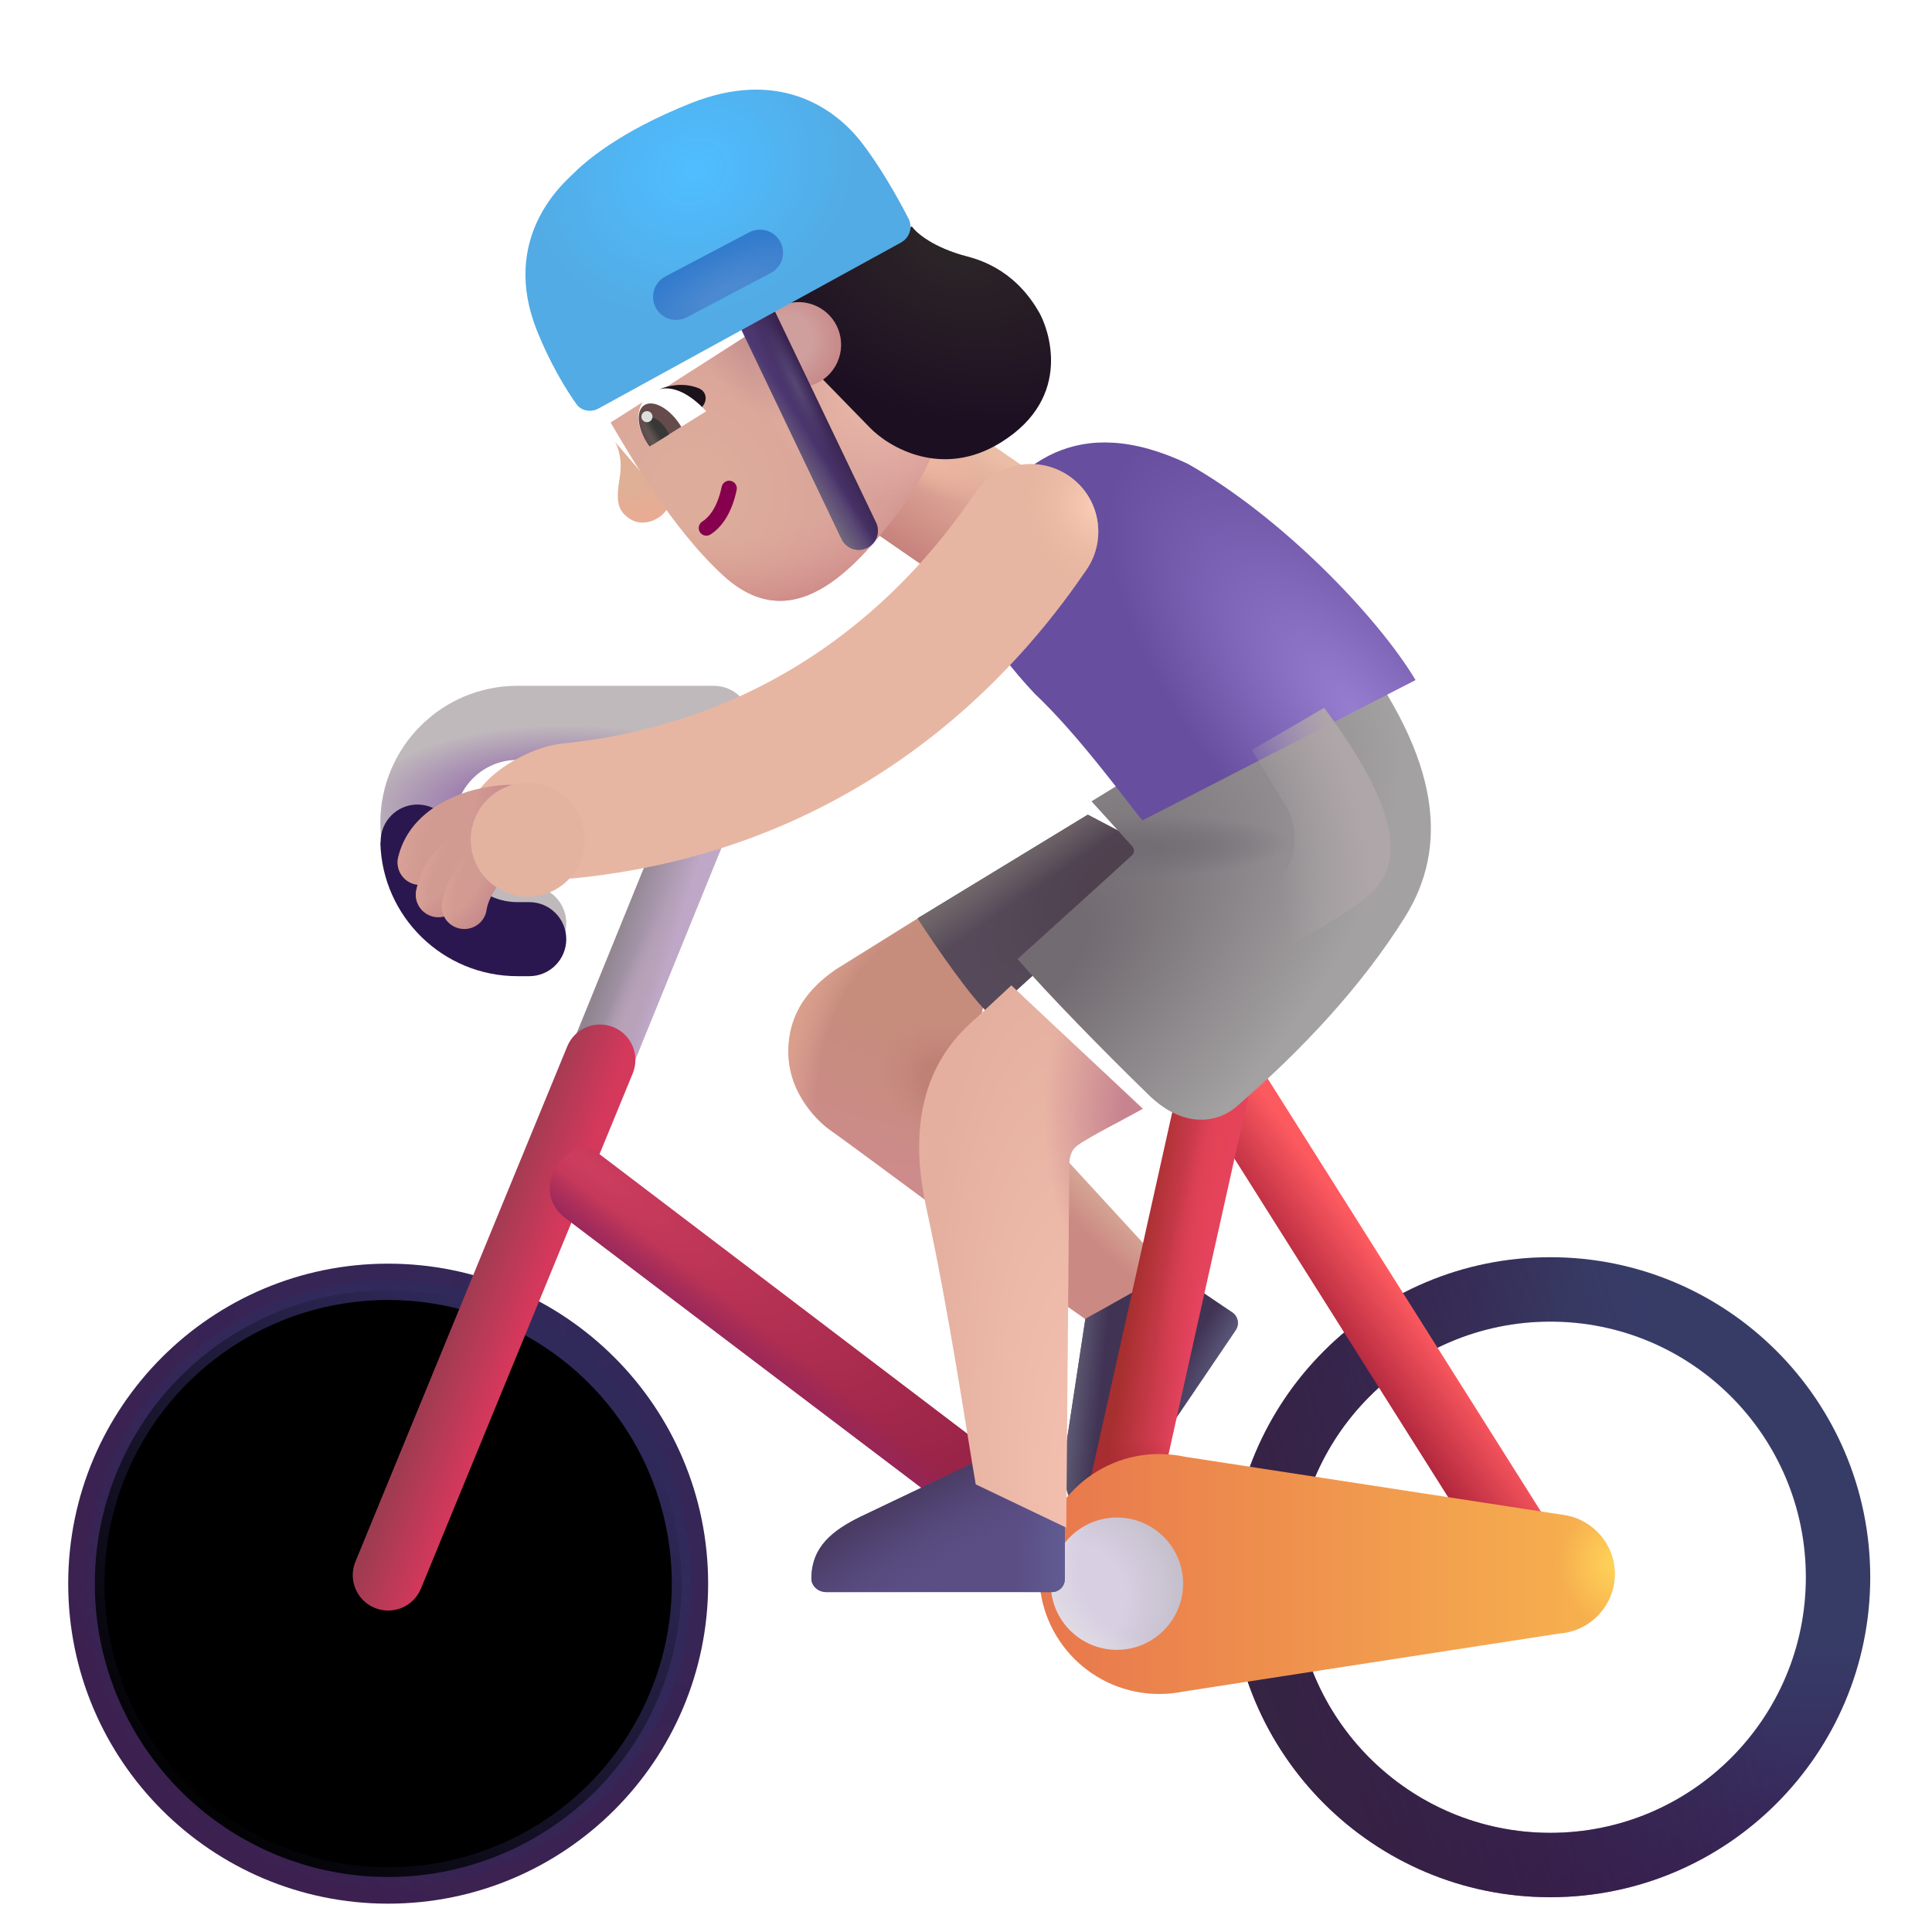 <svg viewBox="1 1 30 30" xmlns="http://www.w3.org/2000/svg">
<g filter="url(#filter0_i_3987_23421)">
<path fill-rule="evenodd" clip-rule="evenodd" d="M7.027 21.622C4.835 21.622 3.059 23.399 3.059 25.591C3.059 27.783 4.835 29.56 7.027 29.56C9.219 29.56 10.996 27.783 10.996 25.591C10.996 23.399 9.219 21.622 7.027 21.622ZM2.059 25.591C2.059 22.847 4.283 20.622 7.027 20.622C9.772 20.622 11.996 22.847 11.996 25.591C11.996 28.335 9.772 30.56 7.027 30.56C4.283 30.56 2.059 28.335 2.059 25.591Z" fill="url(#paint0_radial_3987_23421)"/>
</g>
<g filter="url(#filter1_f_3987_23421)">
<circle cx="7.027" cy="25.591" r="4.555" stroke="url(#paint1_linear_3987_23421)" stroke-width="0.3"/>
</g>
<path d="M19.158 20.747L17.332 18.759L16.908 20.818L17.909 21.523L19.158 20.747Z" fill="url(#paint2_linear_3987_23421)"/>
<path d="M17.853 21.48L17.552 23.461C17.486 23.937 17.513 24.348 17.917 24.628C18.019 24.698 18.154 24.659 18.224 24.557L20.187 21.655C20.249 21.564 20.225 21.439 20.134 21.378L19.182 20.733L17.853 21.48Z" fill="#413354"/>
<path d="M17.853 21.48L17.552 23.461C17.486 23.937 17.513 24.348 17.917 24.628C18.019 24.698 18.154 24.659 18.224 24.557L20.187 21.655C20.249 21.564 20.225 21.439 20.134 21.378L19.182 20.733L17.853 21.48Z" fill="url(#paint3_linear_3987_23421)"/>
<path d="M17.853 21.48L17.552 23.461C17.486 23.937 17.513 24.348 17.917 24.628C18.019 24.698 18.154 24.659 18.224 24.557L20.187 21.655C20.249 21.564 20.225 21.439 20.134 21.378L19.182 20.733L17.853 21.48Z" fill="url(#paint4_radial_3987_23421)"/>
<path fill-rule="evenodd" clip-rule="evenodd" d="M12.46 12.215C12.715 12.32 12.836 12.613 12.731 12.868L10.191 19.115C10.086 19.37 9.794 19.492 9.539 19.386C9.283 19.281 9.162 18.989 9.267 18.733L11.807 12.487C11.912 12.231 12.204 12.11 12.46 12.215Z" fill="url(#paint5_linear_3987_23421)"/>
<path fill-rule="evenodd" clip-rule="evenodd" d="M12.46 12.215C12.715 12.32 12.836 12.613 12.731 12.868L10.191 19.115C10.086 19.37 9.794 19.492 9.539 19.386C9.283 19.281 9.162 18.989 9.267 18.733L11.807 12.487C11.912 12.231 12.204 12.11 12.46 12.215Z" fill="url(#paint6_radial_3987_23421)"/>
<path fill-rule="evenodd" clip-rule="evenodd" d="M10.526 16.95C10.807 17.065 10.941 17.387 10.825 17.668L7.536 25.668C7.421 25.948 7.099 26.083 6.818 25.967C6.537 25.852 6.403 25.53 6.519 25.249L9.808 17.249C9.923 16.968 10.245 16.834 10.526 16.95Z" fill="url(#paint7_linear_3987_23421)"/>
<path fill-rule="evenodd" clip-rule="evenodd" d="M9.602 19.177C9.703 18.955 10.032 18.712 10.274 18.895L16.524 23.645C16.766 23.829 16.813 24.174 16.629 24.416C16.445 24.658 16.101 24.705 15.859 24.521L9.778 19.912C9.536 19.728 9.473 19.458 9.602 19.177Z" fill="url(#paint8_radial_3987_23421)"/>
<path fill-rule="evenodd" clip-rule="evenodd" d="M9.602 19.177C9.703 18.955 10.032 18.712 10.274 18.895L16.524 23.645C16.766 23.829 16.813 24.174 16.629 24.416C16.445 24.658 16.101 24.705 15.859 24.521L9.778 19.912C9.536 19.728 9.473 19.458 9.602 19.177Z" fill="url(#paint9_linear_3987_23421)"/>
<g filter="url(#filter2_i_3987_23421)">
<path fill-rule="evenodd" clip-rule="evenodd" d="M24.973 21.622C22.781 21.622 21.004 23.399 21.004 25.591C21.004 27.783 22.781 29.56 24.973 29.56C27.165 29.56 28.941 27.783 28.941 25.591C28.941 23.399 27.165 21.622 24.973 21.622ZM20.004 25.591C20.004 22.847 22.229 20.622 24.973 20.622C27.717 20.622 29.941 22.847 29.941 25.591C29.941 28.335 27.717 30.56 24.973 30.56C22.229 30.56 20.004 28.335 20.004 25.591Z" fill="url(#paint10_radial_3987_23421)"/>
<path fill-rule="evenodd" clip-rule="evenodd" d="M24.973 21.622C22.781 21.622 21.004 23.399 21.004 25.591C21.004 27.783 22.781 29.56 24.973 29.56C27.165 29.56 28.941 27.783 28.941 25.591C28.941 23.399 27.165 21.622 24.973 21.622ZM20.004 25.591C20.004 22.847 22.229 20.622 24.973 20.622C27.717 20.622 29.941 22.847 29.941 25.591C29.941 28.335 27.717 30.56 24.973 30.56C22.229 30.56 20.004 28.335 20.004 25.591Z" fill="url(#paint11_linear_3987_23421)"/>
</g>
<path fill-rule="evenodd" clip-rule="evenodd" d="M19.71 17.235C19.453 17.398 19.377 17.737 19.539 17.994L24.258 25.471C24.42 25.728 24.759 25.804 25.016 25.642C25.273 25.48 25.35 25.14 25.188 24.884L20.469 17.407C20.307 17.15 19.967 17.073 19.71 17.235Z" fill="url(#paint12_linear_3987_23421)"/>
<path fill-rule="evenodd" clip-rule="evenodd" d="M20.014 17.156C20.311 17.222 20.497 17.516 20.431 17.812L18.853 24.891C18.787 25.187 18.493 25.374 18.197 25.308C17.9 25.242 17.714 24.948 17.78 24.651L19.358 17.573C19.424 17.277 19.718 17.09 20.014 17.156Z" fill="url(#paint13_linear_3987_23421)"/>
<path fill-rule="evenodd" clip-rule="evenodd" d="M20.014 17.156C20.311 17.222 20.497 17.516 20.431 17.812L18.853 24.891C18.787 25.187 18.493 25.374 18.197 25.308C17.9 25.242 17.714 24.948 17.78 24.651L19.358 17.573C19.424 17.277 19.718 17.09 20.014 17.156Z" fill="url(#paint14_radial_3987_23421)"/>
<path fill-rule="evenodd" clip-rule="evenodd" d="M20.014 17.156C20.311 17.222 20.497 17.516 20.431 17.812L18.853 24.891C18.787 25.187 18.493 25.374 18.197 25.308C17.9 25.242 17.714 24.948 17.78 24.651L19.358 17.573C19.424 17.277 19.718 17.09 20.014 17.156Z" fill="url(#paint15_radial_3987_23421)"/>
<path d="M13.969 16.06L15.309 15.224L16.348 16.263L15.583 19.794C15.07 19.414 14.014 18.633 13.895 18.552C13.747 18.451 13.234 18.009 13.242 17.314C13.25 16.603 13.719 16.242 13.969 16.06Z" fill="url(#paint16_radial_3987_23421)"/>
<path d="M13.969 16.06L15.309 15.224L16.348 16.263L15.583 19.794C15.07 19.414 14.014 18.633 13.895 18.552C13.747 18.451 13.234 18.009 13.242 17.314C13.25 16.603 13.719 16.242 13.969 16.06Z" fill="url(#paint17_radial_3987_23421)"/>
<path d="M13.969 16.06L15.309 15.224L16.348 16.263L15.583 19.794C15.07 19.414 14.014 18.633 13.895 18.552C13.747 18.451 13.234 18.009 13.242 17.314C13.25 16.603 13.719 16.242 13.969 16.06Z" fill="url(#paint18_radial_3987_23421)"/>
<path d="M15.25 15.259L17.891 13.65L19.098 14.279L16.371 16.755C16.102 16.524 15.531 15.704 15.25 15.259Z" fill="url(#paint19_radial_3987_23421)"/>
<path d="M15.25 15.259L17.891 13.65L19.098 14.279L16.371 16.755C16.102 16.524 15.531 15.704 15.25 15.259Z" fill="url(#paint20_linear_3987_23421)"/>
<g filter="url(#filter3_ii_3987_23421)">
<path d="M18.884 27.415C18.76 27.441 18.632 27.454 18.5 27.454C17.471 27.454 16.637 26.62 16.637 25.591C16.637 24.562 17.471 23.728 18.5 23.728C18.638 23.728 18.773 23.743 18.902 23.771L24.801 24.677C25.24 24.75 25.574 25.132 25.574 25.591C25.574 26.08 25.195 26.481 24.715 26.515L18.884 27.415Z" fill="url(#paint21_linear_3987_23421)"/>
<path d="M18.884 27.415C18.76 27.441 18.632 27.454 18.5 27.454C17.471 27.454 16.637 26.62 16.637 25.591C16.637 24.562 17.471 23.728 18.5 23.728C18.638 23.728 18.773 23.743 18.902 23.771L24.801 24.677C25.24 24.75 25.574 25.132 25.574 25.591C25.574 26.08 25.195 26.481 24.715 26.515L18.884 27.415Z" fill="url(#paint22_radial_3987_23421)"/>
</g>
<circle cx="18.344" cy="25.591" r="1.027" fill="url(#paint23_radial_3987_23421)"/>
<circle cx="18.344" cy="25.591" r="1.027" fill="url(#paint24_radial_3987_23421)"/>
<g filter="url(#filter4_i_3987_23421)">
<path d="M16.07 23.84L14.261 24.702C13.83 24.914 13.504 25.166 13.499 25.658C13.498 25.781 13.607 25.872 13.73 25.872H17.234C17.344 25.872 17.434 25.782 17.434 25.672V24.522L16.07 23.84Z" fill="#5B4E85"/>
<path d="M16.07 23.84L14.261 24.702C13.83 24.914 13.504 25.166 13.499 25.658C13.498 25.781 13.607 25.872 13.73 25.872H17.234C17.344 25.872 17.434 25.782 17.434 25.672V24.522L16.07 23.84Z" fill="url(#paint25_linear_3987_23421)"/>
<path d="M16.07 23.84L14.261 24.702C13.83 24.914 13.504 25.166 13.499 25.658C13.498 25.781 13.607 25.872 13.73 25.872H17.234C17.344 25.872 17.434 25.782 17.434 25.672V24.522L16.07 23.84Z" fill="url(#paint26_radial_3987_23421)"/>
</g>
<rect x="13.509" y="8.527" width="2.154" height="2.668" transform="rotate(-55.397 13.509 8.527)" fill="url(#paint27_linear_3987_23421)"/>
<rect x="13.509" y="8.527" width="2.154" height="2.668" transform="rotate(-55.397 13.509 8.527)" fill="url(#paint28_radial_3987_23421)"/>
<g filter="url(#filter5_i_3987_23421)">
<path d="M16.051 16.615L16.604 16.101L18.645 18.017C18.371 18.171 17.757 18.48 17.614 18.599C17.504 18.69 17.504 18.833 17.504 18.927L17.457 24.521L16.051 23.849C15.913 23.055 15.632 21.141 15.282 19.548C14.887 17.747 15.658 16.956 16.051 16.615Z" fill="url(#paint29_radial_3987_23421)"/>
<path d="M16.051 16.615L16.604 16.101L18.645 18.017C18.371 18.171 17.757 18.48 17.614 18.599C17.504 18.69 17.504 18.833 17.504 18.927L17.457 24.521L16.051 23.849C15.913 23.055 15.632 21.141 15.282 19.548C14.887 17.747 15.658 16.956 16.051 16.615Z" fill="url(#paint30_radial_3987_23421)"/>
</g>
<g filter="url(#filter6_i_3987_23421)">
<path d="M18.335 14.392L17.699 13.693L21.73 11.216C23.152 13.083 23.23 14.427 22.566 15.49C21.902 16.552 20.984 17.54 19.949 18.435C19.678 18.669 19.147 18.797 18.59 18.255C17.883 17.568 17.012 16.677 16.551 16.142L18.328 14.533C18.369 14.496 18.372 14.433 18.335 14.392Z" fill="url(#paint31_radial_3987_23421)"/>
<path d="M18.335 14.392L17.699 13.693L21.73 11.216C23.152 13.083 23.23 14.427 22.566 15.49C21.902 16.552 20.984 17.54 19.949 18.435C19.678 18.669 19.147 18.797 18.59 18.255C17.883 17.568 17.012 16.677 16.551 16.142L18.328 14.533C18.369 14.496 18.372 14.433 18.335 14.392Z" fill="url(#paint32_radial_3987_23421)"/>
</g>
<g filter="url(#filter7_i_3987_23421)">
<path d="M16.066 11.771C16.73 12.396 17.43 13.357 17.738 13.74L21.981 11.56C21.395 10.583 19.91 9.029 18.442 8.201C16.723 7.388 15.769 8.201 15.136 9.271C14.723 10.123 15.395 11.052 16.066 11.771Z" fill="url(#paint33_radial_3987_23421)"/>
</g>
<g filter="url(#filter8_i_3987_23421)">
<path d="M12.91 12.224C12.91 11.906 12.653 11.649 12.335 11.649H9.285C8.109 11.649 7.156 12.602 7.156 13.779C7.156 14.955 8.109 15.908 9.285 15.908H9.468C9.786 15.908 10.043 15.651 10.043 15.333C10.043 15.016 9.786 14.758 9.468 14.758H9.285C8.744 14.758 8.306 14.32 8.306 13.779C8.306 13.238 8.744 12.799 9.285 12.799H12.335C12.653 12.799 12.91 12.542 12.91 12.224Z" fill="#C0B9BC"/>
<path d="M12.91 12.224C12.91 11.906 12.653 11.649 12.335 11.649H9.285C8.109 11.649 7.156 12.602 7.156 13.779C7.156 14.955 8.109 15.908 9.285 15.908H9.468C9.786 15.908 10.043 15.651 10.043 15.333C10.043 15.016 9.786 14.758 9.468 14.758H9.285C8.744 14.758 8.306 14.32 8.306 13.779C8.306 13.238 8.744 12.799 9.285 12.799H12.335C12.653 12.799 12.91 12.542 12.91 12.224Z" fill="url(#paint34_radial_3987_23421)"/>
</g>
<g filter="url(#filter9_i_3987_23421)">
<path fill-rule="evenodd" clip-rule="evenodd" d="M8.305 13.837V13.816C8.305 13.5 8.049 13.243 7.732 13.243C7.416 13.243 7.16 13.5 7.16 13.816V13.837H7.156C7.187 14.986 8.129 15.908 9.285 15.908H9.468C9.786 15.908 10.043 15.651 10.043 15.333C10.043 15.016 9.786 14.758 9.468 14.758H9.285C8.764 14.758 8.337 14.351 8.307 13.837H8.305Z" fill="#2B174F"/>
</g>
<g filter="url(#filter10_i_3987_23421)">
<path fill-rule="evenodd" clip-rule="evenodd" d="M17.097 8.889C17.576 9.216 17.698 9.869 17.371 10.348C16.588 11.493 14.219 14.651 9.438 15.136C8.861 15.194 7.844 14.817 7.785 14.24C7.727 13.663 8.649 13.105 9.226 13.047C13.07 12.657 14.967 10.143 15.637 9.163C15.965 8.684 16.618 8.561 17.097 8.889Z" fill="#E7B6A2"/>
<path fill-rule="evenodd" clip-rule="evenodd" d="M17.097 8.889C17.576 9.216 17.698 9.869 17.371 10.348C16.588 11.493 14.219 14.651 9.438 15.136C8.861 15.194 7.844 14.817 7.785 14.24C7.727 13.663 8.649 13.105 9.226 13.047C13.07 12.657 14.967 10.143 15.637 9.163C15.965 8.684 16.618 8.561 17.097 8.889Z" fill="url(#paint35_radial_3987_23421)"/>
</g>
<path fill-rule="evenodd" clip-rule="evenodd" d="M9.291 13.536C9.291 13.73 9.135 13.886 8.941 13.886C8.768 13.886 8.506 13.929 8.279 14.036C8.053 14.143 7.909 14.289 7.864 14.475C7.818 14.663 7.628 14.778 7.441 14.732C7.253 14.686 7.138 14.497 7.184 14.309C7.297 13.843 7.645 13.561 7.98 13.403C8.314 13.245 8.681 13.186 8.941 13.186C9.135 13.186 9.291 13.343 9.291 13.536Z" fill="url(#paint36_radial_3987_23421)"/>
<path fill-rule="evenodd" clip-rule="evenodd" d="M9.291 13.536C9.291 13.73 9.135 13.886 8.941 13.886C8.768 13.886 8.506 13.929 8.279 14.036C8.053 14.143 7.909 14.289 7.864 14.475C7.818 14.663 7.628 14.778 7.441 14.732C7.253 14.686 7.138 14.497 7.184 14.309C7.297 13.843 7.645 13.561 7.98 13.403C8.314 13.245 8.681 13.186 8.941 13.186C9.135 13.186 9.291 13.343 9.291 13.536Z" fill="url(#paint37_radial_3987_23421)"/>
<g filter="url(#filter11_f_3987_23421)">
<path d="M20.961 13.51L20.438 12.646L21.562 11.99C22.531 13.303 22.906 14.287 22.297 14.865C21.809 15.328 19.427 16.589 18.297 17.162L20.8 14.748C21.136 14.424 21.203 13.909 20.961 13.51Z" fill="url(#paint38_radial_3987_23421)"/>
</g>
<path fill-rule="evenodd" clip-rule="evenodd" d="M8.781 14.072C8.84 14.256 8.739 14.453 8.554 14.512C8.266 14.604 8.177 14.841 8.149 14.969C8.107 15.158 7.92 15.277 7.731 15.235C7.542 15.193 7.423 15.006 7.465 14.817C7.515 14.594 7.7 14.05 8.341 13.845C8.526 13.786 8.723 13.887 8.781 14.072Z" fill="url(#paint39_radial_3987_23421)"/>
<path fill-rule="evenodd" clip-rule="evenodd" d="M8.781 14.072C8.84 14.256 8.739 14.453 8.554 14.512C8.266 14.604 8.177 14.841 8.149 14.969C8.107 15.158 7.92 15.277 7.731 15.235C7.542 15.193 7.423 15.006 7.465 14.817C7.515 14.594 7.7 14.05 8.341 13.845C8.526 13.786 8.723 13.887 8.781 14.072Z" fill="url(#paint40_radial_3987_23421)"/>
<path fill-rule="evenodd" clip-rule="evenodd" d="M8.929 14.131C8.996 14.211 9.042 14.373 8.929 14.533C8.777 14.659 8.586 14.922 8.556 15.127C8.529 15.318 8.351 15.45 8.16 15.422C7.968 15.395 7.836 15.217 7.864 15.026C7.883 14.897 7.941 14.741 8.018 14.597C8.098 14.449 8.215 14.284 8.372 14.154C8.521 14.03 8.806 13.982 8.929 14.131Z" fill="url(#paint41_radial_3987_23421)"/>
<path fill-rule="evenodd" clip-rule="evenodd" d="M8.929 14.131C8.996 14.211 9.042 14.373 8.929 14.533C8.777 14.659 8.586 14.922 8.556 15.127C8.529 15.318 8.351 15.45 8.16 15.422C7.968 15.395 7.836 15.217 7.864 15.026C7.883 14.897 7.941 14.741 8.018 14.597C8.098 14.449 8.215 14.284 8.372 14.154C8.521 14.03 8.806 13.982 8.929 14.131Z" fill="url(#paint42_radial_3987_23421)"/>
<g filter="url(#filter12_f_3987_23421)">
<circle cx="9.195" cy="14.039" r="0.885" fill="#E3B3A0"/>
</g>
<path d="M10.781 9.058C10.574 8.922 10.566 8.761 10.625 8.4C10.667 8.136 10.598 7.942 10.549 7.86L11.394 8.845C11.29 9.072 10.989 9.194 10.781 9.058Z" fill="url(#paint43_radial_3987_23421)"/>
<g filter="url(#filter13_i_3987_23421)">
<path d="M11.99 9.795C11.185 9.065 10.505 7.875 10.232 7.411L13.675 5.212L15.585 6.862C15.518 7.208 15.246 8.083 14.691 8.814C13.996 9.728 13.047 10.754 11.99 9.795Z" fill="url(#paint44_radial_3987_23421)"/>
<path d="M11.99 9.795C11.185 9.065 10.505 7.875 10.232 7.411L13.675 5.212L15.585 6.862C15.518 7.208 15.246 8.083 14.691 8.814C13.996 9.728 13.047 10.754 11.99 9.795Z" fill="url(#paint45_radial_3987_23421)"/>
<path d="M11.99 9.795C11.185 9.065 10.505 7.875 10.232 7.411L13.675 5.212L15.585 6.862C15.518 7.208 15.246 8.083 14.691 8.814C13.996 9.728 13.047 10.754 11.99 9.795Z" fill="url(#paint46_radial_3987_23421)"/>
<path d="M11.99 9.795C11.185 9.065 10.505 7.875 10.232 7.411L13.675 5.212L15.585 6.862C15.518 7.208 15.246 8.083 14.691 8.814C13.996 9.728 13.047 10.754 11.99 9.795Z" fill="url(#paint47_radial_3987_23421)"/>
</g>
<path fill-rule="evenodd" clip-rule="evenodd" d="M11.868 9.263C11.833 9.207 11.85 9.134 11.905 9.099C12.007 9.035 12.14 8.88 12.206 8.559C12.22 8.495 12.283 8.453 12.347 8.467C12.411 8.48 12.452 8.543 12.439 8.607C12.363 8.974 12.201 9.193 12.031 9.3C11.976 9.335 11.903 9.318 11.868 9.263Z" fill="#86004D"/>
<path d="M11.841 7.025C11.598 6.933 11.373 6.991 11.244 7.042C11.534 7.186 11.594 7.421 11.754 7.398C11.962 7.369 12.043 7.101 11.841 7.025Z" fill="#1B131C"/>
<path d="M10.927 7.363C10.862 7.595 11.005 7.823 11.081 7.938L11.966 7.386C11.42 6.799 11.016 7.047 10.927 7.363Z" fill="white"/>
<path d="M11.579 7.627C11.569 7.611 11.559 7.595 11.548 7.579C11.381 7.331 11.136 7.203 11.002 7.293C10.868 7.383 10.896 7.658 11.064 7.907C11.07 7.917 11.077 7.927 11.084 7.936L11.579 7.627Z" fill="#654B4B"/>
<path d="M11.389 7.746C11.376 7.715 11.359 7.684 11.338 7.653C11.245 7.515 11.11 7.443 11.038 7.492C10.965 7.541 10.982 7.693 11.076 7.831C11.094 7.858 11.114 7.883 11.135 7.904L11.389 7.746Z" fill="url(#paint48_linear_3987_23421)"/>
<g filter="url(#filter14_i_3987_23421)">
<path d="M14.353 7.836L13.328 6.785L12.763 5.864L15.01 4.716C15.077 4.815 15.343 5.046 15.875 5.184C16.539 5.356 16.849 5.814 16.985 6.049C17.121 6.285 17.534 7.36 16.394 8.069C15.483 8.637 14.654 8.15 14.353 7.836Z" fill="url(#paint49_radial_3987_23421)"/>
</g>
<circle cx="11.046" cy="7.47" r="0.086" transform="rotate(-65.365 11.046 7.47)" fill="#DFDFDF"/>
<circle cx="13.399" cy="6.353" r="0.662" transform="rotate(-65.365 13.399 6.353)" fill="url(#paint50_radial_3987_23421)"/>
<path fill-rule="evenodd" clip-rule="evenodd" d="M12.613 5.647C12.761 5.577 12.938 5.639 13.008 5.786L14.603 9.114C14.674 9.262 14.612 9.439 14.464 9.509C14.317 9.58 14.14 9.518 14.069 9.37L12.474 6.042C12.404 5.895 12.466 5.718 12.613 5.647Z" fill="#4D3771"/>
<path fill-rule="evenodd" clip-rule="evenodd" d="M12.613 5.647C12.761 5.577 12.938 5.639 13.008 5.786L14.603 9.114C14.674 9.262 14.612 9.439 14.464 9.509C14.317 9.58 14.14 9.518 14.069 9.37L12.474 6.042C12.404 5.895 12.466 5.718 12.613 5.647Z" fill="url(#paint51_linear_3987_23421)"/>
<path fill-rule="evenodd" clip-rule="evenodd" d="M12.613 5.647C12.761 5.577 12.938 5.639 13.008 5.786L14.603 9.114C14.674 9.262 14.612 9.439 14.464 9.509C14.317 9.58 14.14 9.518 14.069 9.37L12.474 6.042C12.404 5.895 12.466 5.718 12.613 5.647Z" fill="url(#paint52_linear_3987_23421)"/>
<path fill-rule="evenodd" clip-rule="evenodd" d="M12.613 5.647C12.761 5.577 12.938 5.639 13.008 5.786L14.603 9.114C14.674 9.262 14.612 9.439 14.464 9.509C14.317 9.58 14.14 9.518 14.069 9.37L12.474 6.042C12.404 5.895 12.466 5.718 12.613 5.647Z" fill="url(#paint53_radial_3987_23421)"/>
<g filter="url(#filter15_i_3987_23421)">
<path d="M14.989 4.917L10.294 7.493C10.176 7.558 10.029 7.534 9.95 7.424C9.778 7.184 9.536 6.778 9.341 6.292C8.757 4.843 9.754 3.993 9.884 3.863C10.072 3.674 10.593 3.205 11.727 2.753C13.058 2.222 13.927 2.795 14.36 3.339C14.632 3.682 14.933 4.199 15.109 4.548C15.178 4.683 15.122 4.844 14.989 4.917Z" fill="url(#paint54_radial_3987_23421)"/>
</g>
<g filter="url(#filter16_i_3987_23421)">
<path d="M11.182 5.777C11.09 5.602 11.157 5.385 11.332 5.293L12.634 4.607C12.809 4.515 13.026 4.582 13.118 4.757C13.21 4.932 13.143 5.148 12.968 5.24L11.666 5.926C11.491 6.019 11.275 5.952 11.182 5.777Z" fill="url(#paint55_radial_3987_23421)"/>
</g>
<defs>
<filter id="filter0_i_3987_23421" x="2.059" y="20.622" width="9.938" height="9.938" filterUnits="userSpaceOnUse" color-interpolation-filters="sRGB">
<feFlood flood-opacity="0" result="BackgroundImageFix"/>
<feBlend mode="normal" in="SourceGraphic" in2="BackgroundImageFix" result="shape"/>
<feColorMatrix in="SourceAlpha" type="matrix" values="0 0 0 0 0 0 0 0 0 0 0 0 0 0 0 0 0 0 127 0" result="hardAlpha"/>
<feOffset/>
<feGaussianBlur stdDeviation="0.25"/>
<feComposite in2="hardAlpha" operator="arithmetic" k2="-1" k3="1"/>
<feColorMatrix type="matrix" values="0 0 0 0 0.227 0 0 0 0 0.157 0 0 0 0 0.275 0 0 0 1 0"/>
<feBlend mode="normal" in2="shape" result="effect1_innerShadow_3987_23421"/>
</filter>
<filter id="filter1_f_3987_23421" x="1.823" y="20.387" width="10.409" height="10.409" filterUnits="userSpaceOnUse" color-interpolation-filters="sRGB">
<feFlood flood-opacity="0" result="BackgroundImageFix"/>
<feBlend mode="normal" in="SourceGraphic" in2="BackgroundImageFix" result="shape"/>
<feGaussianBlur stdDeviation="0.25" result="effect1_foregroundBlur_3987_23421"/>
</filter>
<filter id="filter2_i_3987_23421" x="20.004" y="20.522" width="10.037" height="10.037" filterUnits="userSpaceOnUse" color-interpolation-filters="sRGB">
<feFlood flood-opacity="0" result="BackgroundImageFix"/>
<feBlend mode="normal" in="SourceGraphic" in2="BackgroundImageFix" result="shape"/>
<feColorMatrix in="SourceAlpha" type="matrix" values="0 0 0 0 0 0 0 0 0 0 0 0 0 0 0 0 0 0 127 0" result="hardAlpha"/>
<feOffset dx="0.1" dy="-0.1"/>
<feGaussianBlur stdDeviation="0.2"/>
<feComposite in2="hardAlpha" operator="arithmetic" k2="-1" k3="1"/>
<feColorMatrix type="matrix" values="0 0 0 0 0.153 0 0 0 0 0.086 0 0 0 0 0.165 0 0 0 1 0"/>
<feBlend mode="normal" in2="shape" result="effect1_innerShadow_3987_23421"/>
</filter>
<filter id="filter3_ii_3987_23421" x="16.637" y="23.478" width="9.188" height="4.077" filterUnits="userSpaceOnUse" color-interpolation-filters="sRGB">
<feFlood flood-opacity="0" result="BackgroundImageFix"/>
<feBlend mode="normal" in="SourceGraphic" in2="BackgroundImageFix" result="shape"/>
<feColorMatrix in="SourceAlpha" type="matrix" values="0 0 0 0 0 0 0 0 0 0 0 0 0 0 0 0 0 0 127 0" result="hardAlpha"/>
<feOffset dx="0.25" dy="-0.25"/>
<feGaussianBlur stdDeviation="0.25"/>
<feComposite in2="hardAlpha" operator="arithmetic" k2="-1" k3="1"/>
<feColorMatrix type="matrix" values="0 0 0 0 0.702 0 0 0 0 0.341 0 0 0 0 0.255 0 0 0 1 0"/>
<feBlend mode="normal" in2="shape" result="effect1_innerShadow_3987_23421"/>
<feColorMatrix in="SourceAlpha" type="matrix" values="0 0 0 0 0 0 0 0 0 0 0 0 0 0 0 0 0 0 127 0" result="hardAlpha"/>
<feOffset dx="0.25" dy="0.1"/>
<feGaussianBlur stdDeviation="0.25"/>
<feComposite in2="hardAlpha" operator="arithmetic" k2="-1" k3="1"/>
<feColorMatrix type="matrix" values="0 0 0 0 0.894 0 0 0 0 0.49 0 0 0 0 0.196 0 0 0 1 0"/>
<feBlend mode="normal" in2="effect1_innerShadow_3987_23421" result="effect2_innerShadow_3987_23421"/>
</filter>
<filter id="filter4_i_3987_23421" x="13.499" y="23.691" width="4.034" height="2.181" filterUnits="userSpaceOnUse" color-interpolation-filters="sRGB">
<feFlood flood-opacity="0" result="BackgroundImageFix"/>
<feBlend mode="normal" in="SourceGraphic" in2="BackgroundImageFix" result="shape"/>
<feColorMatrix in="SourceAlpha" type="matrix" values="0 0 0 0 0 0 0 0 0 0 0 0 0 0 0 0 0 0 127 0" result="hardAlpha"/>
<feOffset dx="0.1" dy="-0.15"/>
<feGaussianBlur stdDeviation="0.125"/>
<feComposite in2="hardAlpha" operator="arithmetic" k2="-1" k3="1"/>
<feColorMatrix type="matrix" values="0 0 0 0 0.275 0 0 0 0 0.188 0 0 0 0 0.525 0 0 0 1 0"/>
<feBlend mode="normal" in2="shape" result="effect1_innerShadow_3987_23421"/>
</filter>
<filter id="filter5_i_3987_23421" x="15.172" y="16.101" width="3.572" height="8.62" filterUnits="userSpaceOnUse" color-interpolation-filters="sRGB">
<feFlood flood-opacity="0" result="BackgroundImageFix"/>
<feBlend mode="normal" in="SourceGraphic" in2="BackgroundImageFix" result="shape"/>
<feColorMatrix in="SourceAlpha" type="matrix" values="0 0 0 0 0 0 0 0 0 0 0 0 0 0 0 0 0 0 127 0" result="hardAlpha"/>
<feOffset dx="0.1" dy="0.2"/>
<feGaussianBlur stdDeviation="0.1"/>
<feComposite in2="hardAlpha" operator="arithmetic" k2="-1" k3="1"/>
<feColorMatrix type="matrix" values="0 0 0 0 0.941 0 0 0 0 0.71 0 0 0 0 0.624 0 0 0 1 0"/>
<feBlend mode="normal" in2="shape" result="effect1_innerShadow_3987_23421"/>
</filter>
<filter id="filter6_i_3987_23421" x="16.551" y="10.966" width="6.668" height="7.67" filterUnits="userSpaceOnUse" color-interpolation-filters="sRGB">
<feFlood flood-opacity="0" result="BackgroundImageFix"/>
<feBlend mode="normal" in="SourceGraphic" in2="BackgroundImageFix" result="shape"/>
<feColorMatrix in="SourceAlpha" type="matrix" values="0 0 0 0 0 0 0 0 0 0 0 0 0 0 0 0 0 0 127 0" result="hardAlpha"/>
<feOffset dx="0.25" dy="-0.25"/>
<feGaussianBlur stdDeviation="0.625"/>
<feComposite in2="hardAlpha" operator="arithmetic" k2="-1" k3="1"/>
<feColorMatrix type="matrix" values="0 0 0 0 0.482 0 0 0 0 0.361 0 0 0 0 0.557 0 0 0 1 0"/>
<feBlend mode="normal" in2="shape" result="effect1_innerShadow_3987_23421"/>
</filter>
<filter id="filter7_i_3987_23421" x="15.009" y="7.87" width="7.971" height="5.869" filterUnits="userSpaceOnUse" color-interpolation-filters="sRGB">
<feFlood flood-opacity="0" result="BackgroundImageFix"/>
<feBlend mode="normal" in="SourceGraphic" in2="BackgroundImageFix" result="shape"/>
<feColorMatrix in="SourceAlpha" type="matrix" values="0 0 0 0 0 0 0 0 0 0 0 0 0 0 0 0 0 0 127 0" result="hardAlpha"/>
<feOffset dx="1"/>
<feGaussianBlur stdDeviation="0.75"/>
<feComposite in2="hardAlpha" operator="arithmetic" k2="-1" k3="1"/>
<feColorMatrix type="matrix" values="0 0 0 0 0.302 0 0 0 0 0.243 0 0 0 0 0.467 0 0 0 1 0"/>
<feBlend mode="normal" in2="shape" result="effect1_innerShadow_3987_23421"/>
</filter>
<filter id="filter8_i_3987_23421" x="6.906" y="11.649" width="6.005" height="4.259" filterUnits="userSpaceOnUse" color-interpolation-filters="sRGB">
<feFlood flood-opacity="0" result="BackgroundImageFix"/>
<feBlend mode="normal" in="SourceGraphic" in2="BackgroundImageFix" result="shape"/>
<feColorMatrix in="SourceAlpha" type="matrix" values="0 0 0 0 0 0 0 0 0 0 0 0 0 0 0 0 0 0 127 0" result="hardAlpha"/>
<feOffset dx="-0.25"/>
<feGaussianBlur stdDeviation="0.5"/>
<feComposite in2="hardAlpha" operator="arithmetic" k2="-1" k3="1"/>
<feColorMatrix type="matrix" values="0 0 0 0 0.576 0 0 0 0 0.506 0 0 0 0 0.529 0 0 0 1 0"/>
<feBlend mode="normal" in2="shape" result="effect1_innerShadow_3987_23421"/>
</filter>
<filter id="filter9_i_3987_23421" x="6.906" y="13.243" width="3.137" height="2.915" filterUnits="userSpaceOnUse" color-interpolation-filters="sRGB">
<feFlood flood-opacity="0" result="BackgroundImageFix"/>
<feBlend mode="normal" in="SourceGraphic" in2="BackgroundImageFix" result="shape"/>
<feColorMatrix in="SourceAlpha" type="matrix" values="0 0 0 0 0 0 0 0 0 0 0 0 0 0 0 0 0 0 127 0" result="hardAlpha"/>
<feOffset dx="-0.25" dy="0.25"/>
<feGaussianBlur stdDeviation="0.25"/>
<feComposite in2="hardAlpha" operator="arithmetic" k2="-1" k3="1"/>
<feColorMatrix type="matrix" values="0 0 0 0 0.165 0 0 0 0 0.118 0 0 0 0 0.231 0 0 0 1 0"/>
<feBlend mode="normal" in2="shape" result="effect1_innerShadow_3987_23421"/>
</filter>
<filter id="filter10_i_3987_23421" x="7.782" y="8.205" width="10.272" height="6.937" filterUnits="userSpaceOnUse" color-interpolation-filters="sRGB">
<feFlood flood-opacity="0" result="BackgroundImageFix"/>
<feBlend mode="normal" in="SourceGraphic" in2="BackgroundImageFix" result="shape"/>
<feColorMatrix in="SourceAlpha" type="matrix" values="0 0 0 0 0 0 0 0 0 0 0 0 0 0 0 0 0 0 127 0" result="hardAlpha"/>
<feOffset dx="0.5" dy="-0.5"/>
<feGaussianBlur stdDeviation="0.375"/>
<feComposite in2="hardAlpha" operator="arithmetic" k2="-1" k3="1"/>
<feColorMatrix type="matrix" values="0 0 0 0 0.792 0 0 0 0 0.545 0 0 0 0 0.569 0 0 0 1 0"/>
<feBlend mode="normal" in2="shape" result="effect1_innerShadow_3987_23421"/>
</filter>
<filter id="filter11_f_3987_23421" x="17.697" y="11.39" width="5.496" height="6.372" filterUnits="userSpaceOnUse" color-interpolation-filters="sRGB">
<feFlood flood-opacity="0" result="BackgroundImageFix"/>
<feBlend mode="normal" in="SourceGraphic" in2="BackgroundImageFix" result="shape"/>
<feGaussianBlur stdDeviation="0.3" result="effect1_foregroundBlur_3987_23421"/>
</filter>
<filter id="filter12_f_3987_23421" x="7.711" y="12.554" width="2.969" height="2.969" filterUnits="userSpaceOnUse" color-interpolation-filters="sRGB">
<feFlood flood-opacity="0" result="BackgroundImageFix"/>
<feBlend mode="normal" in="SourceGraphic" in2="BackgroundImageFix" result="shape"/>
<feGaussianBlur stdDeviation="0.3" result="effect1_foregroundBlur_3987_23421"/>
</filter>
<filter id="filter13_i_3987_23421" x="10.232" y="5.212" width="5.603" height="5.118" filterUnits="userSpaceOnUse" color-interpolation-filters="sRGB">
<feFlood flood-opacity="0" result="BackgroundImageFix"/>
<feBlend mode="normal" in="SourceGraphic" in2="BackgroundImageFix" result="shape"/>
<feColorMatrix in="SourceAlpha" type="matrix" values="0 0 0 0 0 0 0 0 0 0 0 0 0 0 0 0 0 0 127 0" result="hardAlpha"/>
<feOffset dx="0.25" dy="0.15"/>
<feGaussianBlur stdDeviation="0.15"/>
<feComposite in2="hardAlpha" operator="arithmetic" k2="-1" k3="1"/>
<feColorMatrix type="matrix" values="0 0 0 0 1 0 0 0 0 0.745 0 0 0 0 0.655 0 0 0 1 0"/>
<feBlend mode="normal" in2="shape" result="effect1_innerShadow_3987_23421"/>
</filter>
<filter id="filter14_i_3987_23421" x="12.763" y="4.516" width="4.558" height="3.815" filterUnits="userSpaceOnUse" color-interpolation-filters="sRGB">
<feFlood flood-opacity="0" result="BackgroundImageFix"/>
<feBlend mode="normal" in="SourceGraphic" in2="BackgroundImageFix" result="shape"/>
<feColorMatrix in="SourceAlpha" type="matrix" values="0 0 0 0 0 0 0 0 0 0 0 0 0 0 0 0 0 0 127 0" result="hardAlpha"/>
<feOffset dx="0.15" dy="-0.2"/>
<feGaussianBlur stdDeviation="0.3"/>
<feComposite in2="hardAlpha" operator="arithmetic" k2="-1" k3="1"/>
<feColorMatrix type="matrix" values="0 0 0 0 0.141 0 0 0 0 0.067 0 0 0 0 0.196 0 0 0 1 0"/>
<feBlend mode="normal" in2="shape" result="effect1_innerShadow_3987_23421"/>
</filter>
<filter id="filter15_i_3987_23421" x="9.159" y="2.392" width="5.98" height="5.137" filterUnits="userSpaceOnUse" color-interpolation-filters="sRGB">
<feFlood flood-opacity="0" result="BackgroundImageFix"/>
<feBlend mode="normal" in="SourceGraphic" in2="BackgroundImageFix" result="shape"/>
<feColorMatrix in="SourceAlpha" type="matrix" values="0 0 0 0 0 0 0 0 0 0 0 0 0 0 0 0 0 0 127 0" result="hardAlpha"/>
<feOffset dy="-0.15"/>
<feGaussianBlur stdDeviation="0.3"/>
<feComposite in2="hardAlpha" operator="arithmetic" k2="-1" k3="1"/>
<feColorMatrix type="matrix" values="0 0 0 0 0.306 0 0 0 0 0.557 0 0 0 0 0.882 0 0 0 1 0"/>
<feBlend mode="normal" in2="shape" result="effect1_innerShadow_3987_23421"/>
</filter>
<filter id="filter16_i_3987_23421" x="11.141" y="4.566" width="2.018" height="1.402" filterUnits="userSpaceOnUse" color-interpolation-filters="sRGB">
<feFlood flood-opacity="0" result="BackgroundImageFix"/>
<feBlend mode="normal" in="SourceGraphic" in2="BackgroundImageFix" result="shape"/>
<feColorMatrix in="SourceAlpha" type="matrix" values="0 0 0 0 0 0 0 0 0 0 0 0 0 0 0 0 0 0 127 0" result="hardAlpha"/>
<feOffset/>
<feGaussianBlur stdDeviation="0.25"/>
<feComposite in2="hardAlpha" operator="arithmetic" k2="-1" k3="1"/>
<feColorMatrix type="matrix" values="0 0 0 0 0.137 0 0 0 0 0.482 0 0 0 0 0.796 0 0 0 1 0"/>
<feBlend mode="normal" in2="shape" result="effect1_innerShadow_3987_23421"/>
</filter>
<radialGradient id="paint0_radial_3987_23421" cx="0" cy="0" r="1" gradientUnits="userSpaceOnUse" gradientTransform="translate(10.27 21.677) rotate(126.943) scale(9.775 9.436)">
<stop stop-color="#32295B"/>
<stop offset="1" stop-color="#3C2150"/>
</radialGradient>
<linearGradient id="paint1_linear_3987_23421" x1="9.238" y1="21.927" x2="3.207" y2="28.958" gradientUnits="userSpaceOnUse">
<stop stop-color="#302A5B"/>
<stop offset="1" stop-color="#302A5B" stop-opacity="0"/>
</linearGradient>
<linearGradient id="paint2_linear_3987_23421" x1="17.707" y1="21.13" x2="18.676" y2="20.124" gradientUnits="userSpaceOnUse">
<stop offset="0.573" stop-color="#CB8983"/>
<stop offset="1" stop-color="#D5A595"/>
</linearGradient>
<linearGradient id="paint3_linear_3987_23421" x1="22.223" y1="22.698" x2="17.629" y2="22.24" gradientUnits="userSpaceOnUse">
<stop offset="0.891" stop-color="#615F76" stop-opacity="0"/>
<stop offset="1" stop-color="#615F76"/>
</linearGradient>
<radialGradient id="paint4_radial_3987_23421" cx="0" cy="0" r="1" gradientUnits="userSpaceOnUse" gradientTransform="translate(20.301 21.568) rotate(121.973) scale(2.892 0.524)">
<stop stop-color="#5D5C7E"/>
<stop offset="1" stop-color="#5D5C7E" stop-opacity="0"/>
</radialGradient>
<linearGradient id="paint5_linear_3987_23421" x1="11.504" y1="15.521" x2="10.629" y2="15.24" gradientUnits="userSpaceOnUse">
<stop stop-color="#BFA8C7"/>
<stop offset="1" stop-color="#908590"/>
</linearGradient>
<radialGradient id="paint6_radial_3987_23421" cx="0" cy="0" r="1" gradientUnits="userSpaceOnUse" gradientTransform="translate(10.582 17.209) rotate(-68.025) scale(2.881 0.325)">
<stop stop-color="#BAA3B9"/>
<stop offset="1" stop-color="#BAA3B9" stop-opacity="0"/>
</radialGradient>
<linearGradient id="paint7_linear_3987_23421" x1="9.738" y1="20.474" x2="8.457" y2="19.99" gradientUnits="userSpaceOnUse">
<stop offset="0.146" stop-color="#D4385B"/>
<stop offset="1" stop-color="#973C50"/>
</linearGradient>
<radialGradient id="paint8_radial_3987_23421" cx="0" cy="0" r="1" gradientUnits="userSpaceOnUse" gradientTransform="translate(10.176 19.13) rotate(35.701) scale(8.274 2.255)">
<stop stop-color="#CE3D5E"/>
<stop offset="1" stop-color="#932145"/>
</radialGradient>
<linearGradient id="paint9_linear_3987_23421" x1="12.957" y1="22.521" x2="13.348" y2="22.021" gradientUnits="userSpaceOnUse">
<stop stop-color="#96275E"/>
<stop offset="1" stop-color="#96275E" stop-opacity="0"/>
<stop offset="1" stop-color="#9C2649" stop-opacity="0"/>
</linearGradient>
<radialGradient id="paint10_radial_3987_23421" cx="0" cy="0" r="1" gradientUnits="userSpaceOnUse" gradientTransform="translate(29.207 22.49) rotate(134.451) scale(9.806 9.465)">
<stop offset="0.427" stop-color="#373C67"/>
<stop offset="1" stop-color="#38144F"/>
</radialGradient>
<linearGradient id="paint11_linear_3987_23421" x1="20.004" y1="28.032" x2="27.759" y2="25.591" gradientUnits="userSpaceOnUse">
<stop stop-color="#352542"/>
<stop offset="1" stop-color="#352542" stop-opacity="0"/>
</linearGradient>
<linearGradient id="paint12_linear_3987_23421" x1="23.785" y1="22.458" x2="22.723" y2="23.208" gradientUnits="userSpaceOnUse">
<stop stop-color="#FD5A60"/>
<stop offset="1" stop-color="#AF253C"/>
</linearGradient>
<linearGradient id="paint13_linear_3987_23421" x1="19.582" y1="21.232" x2="18.566" y2="21.083" gradientUnits="userSpaceOnUse">
<stop stop-color="#E5435F"/>
<stop offset="1" stop-color="#A62F2F"/>
</linearGradient>
<radialGradient id="paint14_radial_3987_23421" cx="0" cy="0" r="1" gradientUnits="userSpaceOnUse" gradientTransform="translate(20.113 18.037) rotate(103.707) scale(4.616 0.441)">
<stop stop-color="#E44354"/>
<stop offset="1" stop-color="#E44354" stop-opacity="0"/>
</radialGradient>
<radialGradient id="paint15_radial_3987_23421" cx="0" cy="0" r="1" gradientUnits="userSpaceOnUse" gradientTransform="translate(18.457 24.365) rotate(-91.685) scale(1.063 1.656)">
<stop stop-color="#AC2735"/>
<stop offset="1" stop-color="#AC2735" stop-opacity="0"/>
</radialGradient>
<radialGradient id="paint16_radial_3987_23421" cx="0" cy="0" r="1" gradientUnits="userSpaceOnUse" gradientTransform="translate(15.37 15.802) rotate(94.029) scale(4.003 5.066)">
<stop offset="0.321" stop-color="#C68C7C"/>
<stop offset="0.868" stop-color="#CD8B8B"/>
</radialGradient>
<radialGradient id="paint17_radial_3987_23421" cx="0" cy="0" r="1" gradientUnits="userSpaceOnUse" gradientTransform="translate(15.738 17.771) rotate(20.395) scale(1.3 1.004)">
<stop offset="0.346" stop-color="#C08175"/>
<stop offset="1" stop-color="#C88D7E" stop-opacity="0"/>
</radialGradient>
<radialGradient id="paint18_radial_3987_23421" cx="0" cy="0" r="1" gradientUnits="userSpaceOnUse" gradientTransform="translate(15.698 17.833) rotate(-167.255) scale(2.691 3.586)">
<stop offset="0.738" stop-color="#ECB19F" stop-opacity="0"/>
<stop offset="1" stop-color="#DCA28A"/>
<stop offset="1" stop-color="#ECB19F"/>
</radialGradient>
<radialGradient id="paint19_radial_3987_23421" cx="0" cy="0" r="1" gradientUnits="userSpaceOnUse" gradientTransform="translate(18.457 14.458) rotate(143.881) scale(2.863 1.232)">
<stop offset="0.255" stop-color="#4F414E"/>
<stop offset="1" stop-color="#564A5A"/>
</radialGradient>
<linearGradient id="paint20_linear_3987_23421" x1="16.59" y1="14.357" x2="16.957" y2="14.888" gradientUnits="userSpaceOnUse">
<stop stop-color="#72696B"/>
<stop offset="1" stop-color="#72696B" stop-opacity="0"/>
</linearGradient>
<linearGradient id="paint21_linear_3987_23421" x1="25.301" y1="25.591" x2="16.637" y2="25.591" gradientUnits="userSpaceOnUse">
<stop stop-color="#F7B14E"/>
<stop offset="1" stop-color="#E8774D"/>
</linearGradient>
<radialGradient id="paint22_radial_3987_23421" cx="0" cy="0" r="1" gradientUnits="userSpaceOnUse" gradientTransform="translate(25.574 25.427) rotate(-180) scale(0.867 0.969)">
<stop stop-color="#FFD359"/>
<stop offset="1" stop-color="#FFD359" stop-opacity="0"/>
</radialGradient>
<radialGradient id="paint23_radial_3987_23421" cx="0" cy="0" r="1" gradientUnits="userSpaceOnUse" gradientTransform="translate(17.676 25.787) rotate(-22.782) scale(1.695 1.725)">
<stop offset="0.47" stop-color="#D8CFE2"/>
<stop offset="1" stop-color="#C5BFCB"/>
</radialGradient>
<radialGradient id="paint24_radial_3987_23421" cx="0" cy="0" r="1" gradientUnits="userSpaceOnUse" gradientTransform="translate(18.879 25.318) rotate(151.189) scale(1.783)">
<stop offset="0.632" stop-color="#E2DFE5" stop-opacity="0"/>
<stop offset="1" stop-color="#E2DFE5"/>
</radialGradient>
<linearGradient id="paint25_linear_3987_23421" x1="17.434" y1="25.458" x2="16.676" y2="25.458" gradientUnits="userSpaceOnUse">
<stop stop-color="#605C92"/>
<stop offset="1" stop-color="#605C92" stop-opacity="0"/>
</linearGradient>
<radialGradient id="paint26_radial_3987_23421" cx="0" cy="0" r="1" gradientUnits="userSpaceOnUse" gradientTransform="translate(16.254 26.13) rotate(-119.017) scale(2.287 7.341)">
<stop offset="0.301" stop-color="#5C4F86" stop-opacity="0"/>
<stop offset="0.943" stop-color="#493B63"/>
</radialGradient>
<linearGradient id="paint27_linear_3987_23421" x1="15.52" y1="9.99" x2="13.475" y2="10.073" gradientUnits="userSpaceOnUse">
<stop stop-color="#EBBDA6"/>
<stop offset="1" stop-color="#C6817C"/>
</linearGradient>
<radialGradient id="paint28_radial_3987_23421" cx="0" cy="0" r="1" gradientUnits="userSpaceOnUse" gradientTransform="translate(14.934 9.512) rotate(88.737) scale(1.421 0.526)">
<stop offset="0.18" stop-color="#F0B8A2"/>
<stop offset="1" stop-color="#F0B8A2" stop-opacity="0"/>
</radialGradient>
<radialGradient id="paint29_radial_3987_23421" cx="0" cy="0" r="1" gradientUnits="userSpaceOnUse" gradientTransform="translate(17.895 24.521) rotate(-94.882) scale(8.813 2.538)">
<stop offset="0.122" stop-color="#F3C0B0"/>
<stop offset="1" stop-color="#E4AF9F"/>
</radialGradient>
<radialGradient id="paint30_radial_3987_23421" cx="0" cy="0" r="1" gradientUnits="userSpaceOnUse" gradientTransform="translate(18.801 18.24) rotate(177.879) scale(1.689 3.018)">
<stop offset="0.284" stop-color="#C78490"/>
<stop offset="1" stop-color="#C78490" stop-opacity="0"/>
</radialGradient>
<radialGradient id="paint31_radial_3987_23421" cx="0" cy="0" r="1" gradientUnits="userSpaceOnUse" gradientTransform="translate(16.77 16.146) rotate(-43.887) scale(7.111 3.77)">
<stop offset="0.148" stop-color="#726B71"/>
<stop offset="1" stop-color="#A3A1A2"/>
</radialGradient>
<radialGradient id="paint32_radial_3987_23421" cx="0" cy="0" r="1" gradientUnits="userSpaceOnUse" gradientTransform="translate(18.191 14.427) rotate(-2.07) scale(2.595 0.499)">
<stop offset="0.22" stop-color="#736E75"/>
<stop offset="1" stop-color="#736E75" stop-opacity="0"/>
</radialGradient>
<radialGradient id="paint33_radial_3987_23421" cx="0" cy="0" r="1" gradientUnits="userSpaceOnUse" gradientTransform="translate(21.082 12.115) rotate(-130.746) scale(5.362 2.256)">
<stop stop-color="#977ED0"/>
<stop offset="1" stop-color="#674E9F"/>
</radialGradient>
<radialGradient id="paint34_radial_3987_23421" cx="0" cy="0" r="1" gradientUnits="userSpaceOnUse" gradientTransform="translate(10.033 13.552) scale(3.252 1.299)">
<stop offset="0.254" stop-color="#8C5EA8"/>
<stop offset="1" stop-color="#8C5EA8" stop-opacity="0"/>
</radialGradient>
<radialGradient id="paint35_radial_3987_23421" cx="0" cy="0" r="1" gradientUnits="userSpaceOnUse" gradientTransform="translate(17.554 9.365) rotate(158.559) scale(1.111 1.238)">
<stop stop-color="#FCCEB9"/>
<stop offset="1" stop-color="#EBBCA0" stop-opacity="0"/>
<stop offset="1" stop-color="#FCCEB9" stop-opacity="0"/>
</radialGradient>
<radialGradient id="paint36_radial_3987_23421" cx="0" cy="0" r="1" gradientUnits="userSpaceOnUse" gradientTransform="translate(6.983 13.382) rotate(28.529) scale(1.945 2.144)">
<stop offset="0.686" stop-color="#D29B92"/>
<stop offset="1" stop-color="#C7898C"/>
</radialGradient>
<radialGradient id="paint37_radial_3987_23421" cx="0" cy="0" r="1" gradientUnits="userSpaceOnUse" gradientTransform="translate(8.396 14.492) rotate(-169.577) scale(1.333 2.062)">
<stop offset="0.68" stop-color="#DBA398" stop-opacity="0"/>
<stop offset="1" stop-color="#DBA398"/>
</radialGradient>
<radialGradient id="paint38_radial_3987_23421" cx="0" cy="0" r="1" gradientUnits="userSpaceOnUse" gradientTransform="translate(17.332 15.302) rotate(-14.647) scale(5.685 7.928)">
<stop offset="0.625" stop-color="#AFA6A9" stop-opacity="0"/>
<stop offset="0.905" stop-color="#AFA6A9"/>
</radialGradient>
<radialGradient id="paint39_radial_3987_23421" cx="0" cy="0" r="1" gradientUnits="userSpaceOnUse" gradientTransform="translate(7.359 14.065) rotate(35.903) scale(1.293 1.749)">
<stop offset="0.686" stop-color="#D29B92"/>
<stop offset="1" stop-color="#C7898C"/>
</radialGradient>
<radialGradient id="paint40_radial_3987_23421" cx="0" cy="0" r="1" gradientUnits="userSpaceOnUse" gradientTransform="translate(8.216 14.988) rotate(-167.974) scale(0.834 1.786)">
<stop offset="0.68" stop-color="#DBA398" stop-opacity="0"/>
<stop offset="1" stop-color="#DBA398"/>
</radialGradient>
<radialGradient id="paint41_radial_3987_23421" cx="0" cy="0" r="1" gradientUnits="userSpaceOnUse" gradientTransform="translate(7.692 14.373) rotate(30.518) scale(1.179 1.624)">
<stop offset="0.686" stop-color="#D29B92"/>
<stop offset="1" stop-color="#C7898C"/>
</radialGradient>
<radialGradient id="paint42_radial_3987_23421" cx="0" cy="0" r="1" gradientUnits="userSpaceOnUse" gradientTransform="translate(8.553 15.145) rotate(-174.053) scale(0.754 1.673)">
<stop offset="0.68" stop-color="#DBA398" stop-opacity="0"/>
<stop offset="1" stop-color="#DBA398"/>
</radialGradient>
<radialGradient id="paint43_radial_3987_23421" cx="0" cy="0" r="1" gradientUnits="userSpaceOnUse" gradientTransform="translate(10.737 8.347) rotate(33.605) scale(0.815 0.64)">
<stop offset="0.391" stop-color="#DFAF96"/>
<stop offset="1" stop-color="#E8AC93"/>
</radialGradient>
<radialGradient id="paint44_radial_3987_23421" cx="0" cy="0" r="1" gradientUnits="userSpaceOnUse" gradientTransform="translate(11.494 8.458) rotate(-21.26) scale(3.351 3.476)">
<stop offset="0.164" stop-color="#DDAC9A"/>
<stop offset="1" stop-color="#D79F9B"/>
</radialGradient>
<radialGradient id="paint45_radial_3987_23421" cx="0" cy="0" r="1" gradientUnits="userSpaceOnUse" gradientTransform="translate(12.972 5.633) rotate(53.903) scale(1.931 1.558)">
<stop stop-color="#B27D80"/>
<stop offset="1" stop-color="#B27D80" stop-opacity="0"/>
</radialGradient>
<radialGradient id="paint46_radial_3987_23421" cx="0" cy="0" r="1" gradientUnits="userSpaceOnUse" gradientTransform="translate(12.37 7.048) rotate(75.59) scale(3.349 3.983)">
<stop offset="0.622" stop-color="#DBA096" stop-opacity="0"/>
<stop offset="1" stop-color="#CB8583"/>
</radialGradient>
<radialGradient id="paint47_radial_3987_23421" cx="0" cy="0" r="1" gradientUnits="userSpaceOnUse" gradientTransform="translate(14.553 6.472) rotate(113.159) scale(2.112 2.203)">
<stop offset="0.223" stop-color="#ECBAAA"/>
<stop offset="1" stop-color="#ECBAAA" stop-opacity="0"/>
</radialGradient>
<linearGradient id="paint48_linear_3987_23421" x1="11.069" y1="7.827" x2="11.309" y2="7.679" gradientUnits="userSpaceOnUse">
<stop offset="0.242" stop-color="#5F5451"/>
<stop offset="0.667" stop-color="#383838"/>
</linearGradient>
<radialGradient id="paint49_radial_3987_23421" cx="0" cy="0" r="1" gradientUnits="userSpaceOnUse" gradientTransform="translate(15.644 5.007) rotate(108.724) scale(2.665 3.844)">
<stop offset="0.094" stop-color="#2B2427"/>
<stop offset="1" stop-color="#1D0F22"/>
</radialGradient>
<radialGradient id="paint50_radial_3987_23421" cx="0" cy="0" r="1" gradientUnits="userSpaceOnUse" gradientTransform="translate(13.399 6.165) rotate(83.69) scale(0.969)">
<stop offset="0.392" stop-color="#CF9F9D"/>
<stop offset="1" stop-color="#C58284"/>
</radialGradient>
<linearGradient id="paint51_linear_3987_23421" x1="13.73" y1="7.162" x2="13.309" y2="7.386" gradientUnits="userSpaceOnUse">
<stop stop-color="#37234C"/>
<stop offset="1" stop-color="#37234C" stop-opacity="0"/>
</linearGradient>
<linearGradient id="paint52_linear_3987_23421" x1="13.607" y1="9" x2="14.135" y2="8.671" gradientUnits="userSpaceOnUse">
<stop offset="0.324" stop-color="#72687C"/>
<stop offset="1" stop-color="#72687C" stop-opacity="0"/>
</linearGradient>
<radialGradient id="paint53_radial_3987_23421" cx="0" cy="0" r="1" gradientUnits="userSpaceOnUse" gradientTransform="translate(13.353 6.979) rotate(-25.721) scale(0.21 1.233)">
<stop stop-color="#564975"/>
<stop offset="1" stop-color="#4D3A6E" stop-opacity="0"/>
</radialGradient>
<radialGradient id="paint54_radial_3987_23421" cx="0" cy="0" r="1" gradientUnits="userSpaceOnUse" gradientTransform="translate(11.776 3.802) rotate(64.328) scale(2.406 2.827)">
<stop offset="0.045" stop-color="#4FBDFF"/>
<stop offset="0.919" stop-color="#52ABE4"/>
</radialGradient>
<radialGradient id="paint55_radial_3987_23421" cx="0" cy="0" r="1" gradientUnits="userSpaceOnUse" gradientTransform="translate(12.308 5.573) rotate(-116.346) scale(0.691 1.773)">
<stop offset="0.218" stop-color="#4B89D0"/>
<stop offset="1" stop-color="#337BCD"/>
</radialGradient>
</defs>
</svg>
